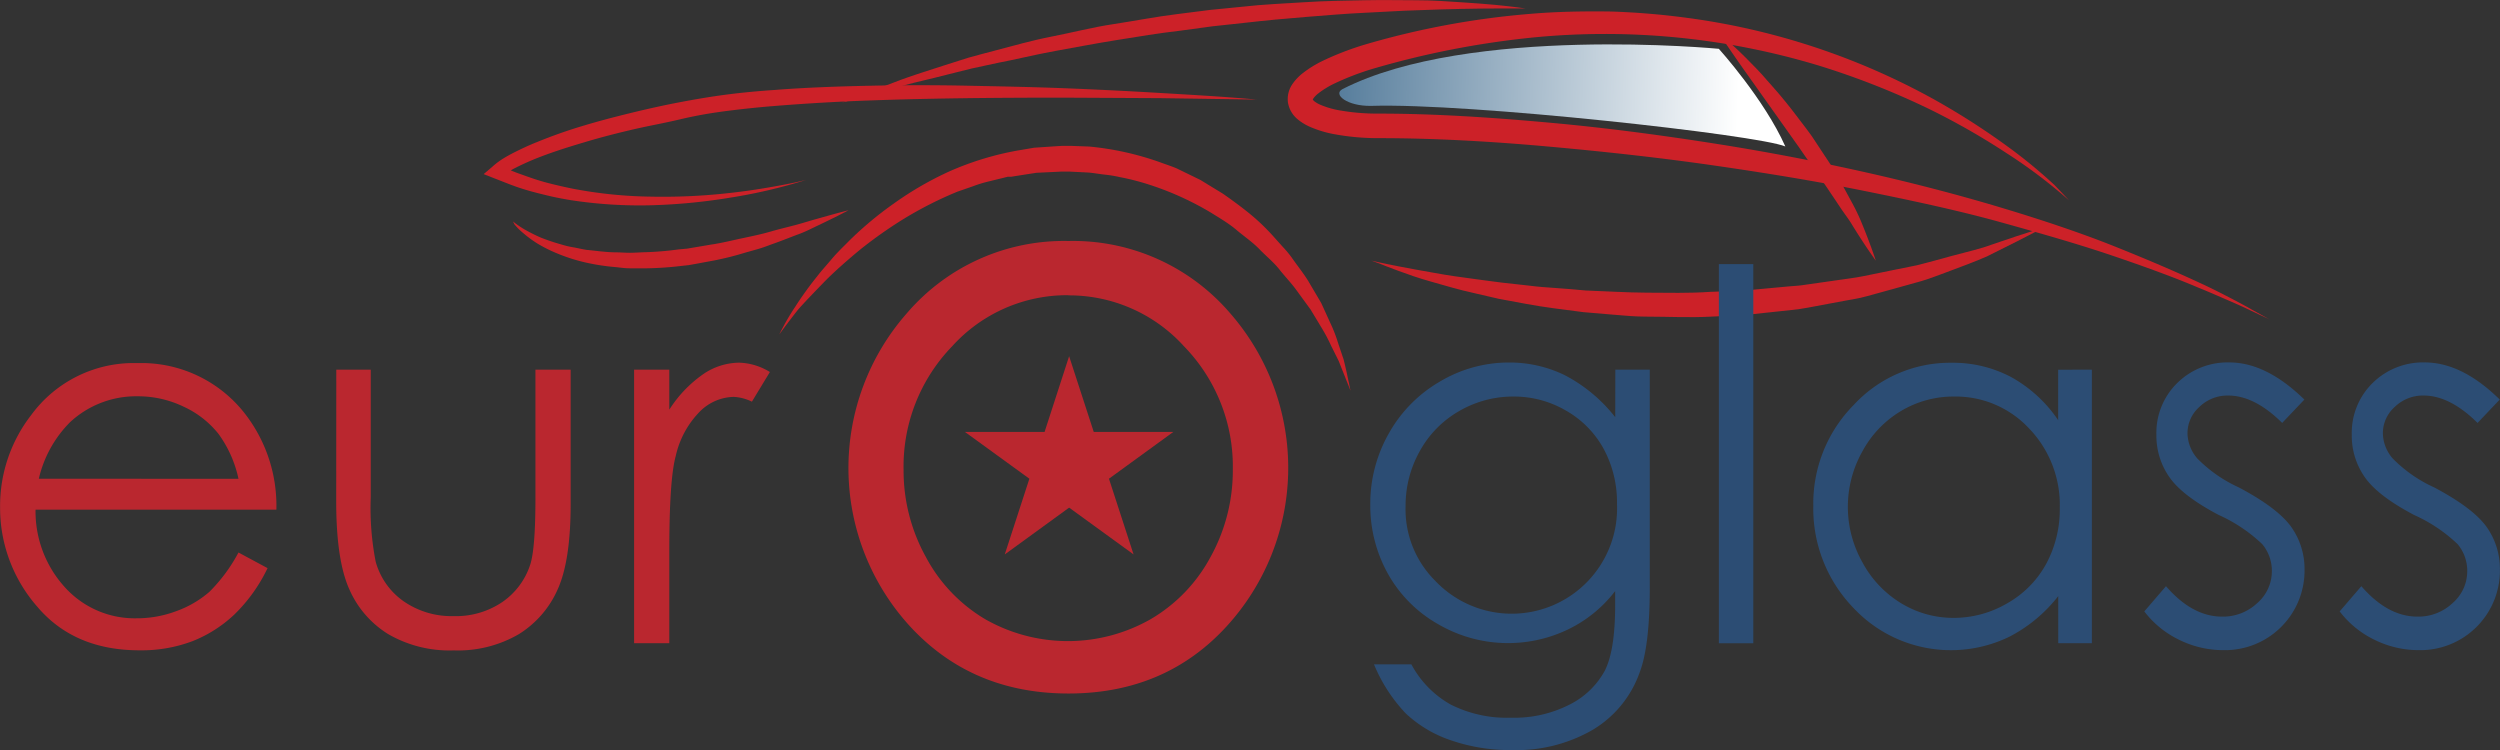 <svg id="Layer_1" data-name="Layer 1" xmlns="http://www.w3.org/2000/svg" xmlns:xlink="http://www.w3.org/1999/xlink" viewBox="0 0 297.51 89.29"><rect x="0" y="0" width="297.51" height="89.29" fill="#333333" stroke="none"/><defs><style>.cls-1{fill:#ba272f;}.cls-2{fill:url(#linear-gradient);}.cls-3{fill:#cc2128;}.cls-4{fill:#2c4d74;}</style><linearGradient id="linear-gradient" x1="314.67" y1="217.76" x2="266.53" y2="216.36" gradientUnits="userSpaceOnUse"><stop offset="0" stop-color="#fff"/><stop offset="1" stop-color="#557c9b"/></linearGradient></defs><title>EuroGlass</title><path class="cls-1" d="M136.15,272.07l3.46,1.86a19.24,19.24,0,0,1-3.93,5.5,15.57,15.57,0,0,1-5,3.19,17.18,17.18,0,0,1-6.3,1.09q-7.8,0-12.2-5.22a17.83,17.83,0,0,1-4.4-11.8,17.64,17.64,0,0,1,3.72-11,15.11,15.11,0,0,1,12.64-6.16,15.6,15.6,0,0,1,13,6.31,17.88,17.88,0,0,1,3.52,11.13H112a13.4,13.4,0,0,0,3.55,9.3,11.2,11.2,0,0,0,8.48,3.63,13.35,13.35,0,0,0,4.74-.86,12.39,12.39,0,0,0,3.92-2.29A19.49,19.49,0,0,0,136.15,272.07Zm0-8.77a14,14,0,0,0-2.39-5.36,11.35,11.35,0,0,0-4.15-3.23,12.49,12.49,0,0,0-5.43-1.23,11.55,11.55,0,0,0-8.07,3.08,14,14,0,0,0-3.72,6.73Z" transform="translate(-107.77 -206.32)"/><path class="cls-1" d="M147.79,250.31h4.1v15.2a33.16,33.16,0,0,0,.59,7.66,8.53,8.53,0,0,0,3.36,4.73,10,10,0,0,0,5.91,1.74,9.83,9.83,0,0,0,5.82-1.69,8.64,8.64,0,0,0,3.3-4.44q.62-1.89.62-8v-15.2h4.19v16q0,6.73-1.54,10.14a11.93,11.93,0,0,1-4.63,5.34,14.39,14.39,0,0,1-7.75,1.93,14.54,14.54,0,0,1-7.78-1.93,11.83,11.83,0,0,1-4.66-5.39q-1.54-3.46-1.54-10.4Z" transform="translate(-107.77 -206.32)"/><path class="cls-1" d="M183.23,250.31h4.19v4.76a14.87,14.87,0,0,1,4-4.2,7.69,7.69,0,0,1,4.34-1.39,7.37,7.37,0,0,1,3.63,1.11l-2.14,3.53a5.61,5.61,0,0,0-2.17-.57,5.87,5.87,0,0,0-4,1.72,10.93,10.93,0,0,0-2.9,5.34q-.76,2.78-.76,11.25v11h-4.19Z" transform="translate(-107.77 -206.32)"/><path class="cls-1" d="M234.92,235a24.61,24.61,0,0,1,19.22,8.57,27.94,27.94,0,0,1-.39,37.28q-7.32,8-18.82,8t-18.87-8a27.88,27.88,0,0,1-.39-37.23A24.61,24.61,0,0,1,234.92,235Zm0,6.45a18.44,18.44,0,0,0-13.84,6.08,20.54,20.54,0,0,0-5.78,14.69,21.19,21.19,0,0,0,2.64,10.36A18.91,18.91,0,0,0,225,280a19.89,19.89,0,0,0,19.71,0,18.91,18.91,0,0,0,7.13-7.42,21.19,21.19,0,0,0,2.64-10.36,20.49,20.49,0,0,0-5.81-14.69A18.46,18.46,0,0,0,234.89,241.47Z" transform="translate(-107.77 -206.32)"/><polygon class="cls-1" points="127.23 42.39 130.16 51.4 139.63 51.4 131.97 56.97 134.9 65.98 127.23 60.41 119.57 65.98 122.5 56.97 114.83 51.4 124.31 51.4 127.23 42.39"/><path class="cls-2" d="M312.32,212.13s-29.78-2.87-44.78,4.79c-1.21.62.54,2.05,3.39,2,11.57-.37,46.06,3.45,49.3,4.83C317.75,218.15,312.32,212.13,312.32,212.13Z" transform="translate(-107.77 -206.32)"/><path class="cls-3" d="M354,230.17a60.06,60.06,0,0,0-7.48-5.65,84.7,84.7,0,0,0-9.32-5.3,93.73,93.73,0,0,0-12.9-5.07,87.9,87.9,0,0,0-34.18-3.36,104.89,104.89,0,0,0-19.06,3.74,32.41,32.41,0,0,0-4.51,1.74,10.59,10.59,0,0,0-1.89,1.16,3,3,0,0,0-.59.6c-.12.18-.09.23-.09.15s0,0,.16.16a3.24,3.24,0,0,0,.74.44,10.17,10.17,0,0,0,2.12.64,25.75,25.75,0,0,0,4.81.42c6.89,0,13.77.48,20.49,1.09s13.33,1.5,19.68,2.5,12.47,2.19,18.22,3.49,11.15,2.73,16.08,4.22,9.39,3,13.28,4.56,7.24,3,9.94,4.26c1.36.62,2.55,1.23,3.59,1.77s1.91,1,2.6,1.4l2.15,1.2-2.22-1.05c-.72-.35-1.62-.76-2.69-1.22s-2.28-1-3.67-1.56c-2.75-1.17-6.15-2.41-10.09-3.75s-8.44-2.63-13.37-4-10.34-2.53-16.07-3.69-11.83-2.16-18.15-3.07-12.88-1.63-19.55-2.23-13.46-1-20.25-1a28.62,28.62,0,0,1-5.38-.5,13,13,0,0,1-2.77-.86,6.1,6.1,0,0,1-1.44-.89,3.27,3.27,0,0,1-1.15-2,3.15,3.15,0,0,1,.58-2.25,5.85,5.85,0,0,1,1.18-1.23,13.38,13.38,0,0,1,2.44-1.5,35.2,35.2,0,0,1,4.94-1.9,97.73,97.73,0,0,1,19.7-3.66c3.24-.28,6.44-.32,9.57-.28a88.61,88.61,0,0,1,9.13.76,83.31,83.31,0,0,1,29.17,9.6,85.58,85.58,0,0,1,9.13,5.85,59.69,59.69,0,0,1,5.37,4.43C353.42,229.54,354,230.17,354,230.17Z" transform="translate(-107.77 -206.32)"/><path class="cls-3" d="M168.83,232.67a4.53,4.53,0,0,0,.37.3,10.39,10.39,0,0,0,1.11.72,19.6,19.6,0,0,0,1.81.9,23.77,23.77,0,0,0,2.48.83,9.81,9.81,0,0,0,1.45.34c.51.09,1,.22,1.56.3,1.09.1,2.23.28,3.43.29.6,0,1.2.06,1.82.05s1.24-.06,1.87-.07a37.73,37.73,0,0,0,3.8-.33l1-.09.95-.16,1.89-.32c1.25-.18,2.47-.49,3.65-.74s2.34-.49,3.41-.8,2.1-.55,3-.79,1.8-.53,2.57-.74l2-.56c1.11-.3,1.75-.46,1.75-.46s-.58.31-1.61.83l-1.87.91c-.73.33-1.53.77-2.46,1.11s-1.92.75-3,1.13c-.54.19-1.08.41-1.65.58s-1.16.33-1.76.5a34.88,34.88,0,0,1-3.72.93l-1.94.36-1,.18-1,.11a39.62,39.62,0,0,1-4,.27c-.66,0-1.31,0-2,0s-1.29-.11-1.91-.16a25.54,25.54,0,0,1-3.58-.58,20.74,20.74,0,0,1-3.1-1,17.12,17.12,0,0,1-2.46-1.23,14,14,0,0,1-1.7-1.26,7.63,7.63,0,0,1-1-1A4.53,4.53,0,0,1,168.83,232.67Z" transform="translate(-107.77 -206.32)"/><path class="cls-3" d="M200.5,246.13s.15-.31.46-.89.78-1.42,1.46-2.44a41.59,41.59,0,0,1,2.59-3.59c.52-.68,1.14-1.35,1.76-2.09s1.36-1.44,2.1-2.19a42,42,0,0,1,5.27-4.39,39.31,39.31,0,0,1,6.69-3.86,35.67,35.67,0,0,1,8-2.44l2-.34,2.2-.15,1.11-.07c.37,0,.72,0,1.09,0l2.17.08a34.84,34.84,0,0,1,8.42,1.87c.67.25,1.35.46,2,.74l1.89.92.94.46.88.54,1.74,1.06c1.11.77,2.18,1.56,3.18,2.37s1.92,1.7,2.75,2.61l1.21,1.35a12.22,12.22,0,0,1,1.12,1.35c.66.95,1.36,1.81,1.92,2.72l1.55,2.63,1.14,2.5a17,17,0,0,1,.86,2.24l.65,1.93c.31,1.19.49,2.14.63,2.77l.21,1-1.41-3.54-.89-1.79a20.16,20.16,0,0,0-1.09-2.07l-1.37-2.27L262,240.78c-.6-.82-1.34-1.58-2-2.42s-1.57-1.57-2.37-2.4-1.8-1.5-2.72-2.28-2-1.41-3.06-2.07a35.51,35.51,0,0,0-7-3.21,29.32,29.32,0,0,0-3.8-1,15.83,15.83,0,0,0-2-.32c-.66-.08-1.31-.21-2-.24l-2-.1c-.33,0-.66,0-1,0l-1,.05-1.93.09-2,.31-1,.16-.25,0h-.05l-.12,0-.47.12-1.88.46a15.66,15.66,0,0,0-1.83.57l-1.79.62a45,45,0,0,0-6.48,3.29,51.68,51.68,0,0,0-5.36,3.81c-1.57,1.32-3,2.58-4.15,3.77s-2.19,2.26-3,3.18C201.3,245,200.5,246.13,200.5,246.13Z" transform="translate(-107.77 -206.32)"/><path class="cls-3" d="M270.93,237.33l.9.2c.58.14,1.45.29,2.55.52s2.44.44,4,.73,3.26.54,5.15.78c.95.12,1.93.27,2.95.39l3.16.35c1.08.14,2.2.23,3.34.3s2.3.19,3.49.29c2.37.08,4.82.25,7.31.26s5,.08,7.54-.1l3.78-.13,3.74-.35,1.85-.17c.61-.05,1.23-.08,1.83-.18l3.57-.51c1.17-.18,2.33-.3,3.45-.53l3.28-.67,3.11-.63c1-.24,1.94-.52,2.86-.76,1.83-.52,3.54-.91,5-1.35l3.81-1.29c2.13-.7,3.36-1.08,3.36-1.08s-1.12.61-3.13,1.63l-3.64,1.82c-1.44.63-3.1,1.24-4.92,1.92-.91.33-1.85.71-2.84,1l-3.12.87-3.3.91c-1.12.33-2.31.47-3.5.71l-3.64.68c-1.23.24-2.49.32-3.76.47l-3.83.41-3.88.18c-2.59.14-5.18,0-7.72,0-1.27,0-2.53-.11-3.78-.22l-3.68-.31c-2.4-.32-4.73-.58-6.91-1l-3.18-.59c-1-.22-2-.46-2.94-.68-1.89-.41-3.59-.94-5.1-1.36s-2.8-.88-3.86-1.27-1.88-.71-2.44-.94Z" transform="translate(-107.77 -206.32)"/><path class="cls-3" d="M312.32,210.27s.41.32,1.09.93,1.64,1.49,2.72,2.61c.55.55,1.14,1.16,1.72,1.83s1.22,1.37,1.84,2.11,1.25,1.53,1.87,2.35,1.26,1.63,1.86,2.48l1.71,2.59c.57.85,1.11,1.7,1.57,2.56s.92,1.69,1.34,2.48a24.82,24.82,0,0,1,1.12,2.26c1.21,2.89,1.84,4.87,1.84,4.87s-1.25-1.7-2.85-4.31c-.39-.66-.92-1.32-1.4-2.05s-1-1.49-1.54-2.3-1.13-1.59-1.69-2.43l-1.74-2.51-6.53-9.2c-.89-1.26-1.62-2.33-2.13-3.08Z" transform="translate(-107.77 -206.32)"/><path class="cls-3" d="M257.33,218.17,245.84,218l-11.49-.06c-7.66,0-15.31.06-22.95.33q-5.73.2-11.43.66c-1.9.15-3.79.35-5.67.59s-3.7.55-5.59,1-3.73.77-5.58,1.2-3.69.9-5.51,1.44-3.62,1.09-5.38,1.76c-.88.33-1.74.7-2.58,1.1-.41.2-.83.41-1.22.64a8.38,8.38,0,0,0-1,.67l-.23-1.32c.7.3,1.39.63,2.11.89s1.44.52,2.17.76,1.47.44,2.22.62,1.5.35,2.25.5a52.73,52.73,0,0,0,9.21.94,70.61,70.61,0,0,0,9.31-.42q2.32-.25,4.63-.65c1.54-.26,3.08-.55,4.59-.92a62.75,62.75,0,0,1-9.15,2.13,68.94,68.94,0,0,1-9.39.89,53.84,53.84,0,0,1-9.46-.61c-.78-.13-1.56-.27-2.34-.45s-1.55-.37-2.32-.58-1.53-.45-2.28-.73-1.49-.58-2.24-.87l-1.19-.47,1-.85a8.74,8.74,0,0,1,1.32-1c.43-.27.87-.5,1.31-.73.88-.44,1.77-.86,2.68-1.22q2.71-1.11,5.49-1.94c1.85-.56,3.72-1.05,5.6-1.51s3.78-.89,5.65-1.25,3.83-.7,5.74-.95,3.84-.43,5.77-.56c3.84-.3,7.69-.43,11.53-.51s7.68-.08,11.52,0,7.67.15,11.5.3,7.66.34,11.49.57S253.51,217.82,257.33,218.17Z" transform="translate(-107.77 -206.32)"/><path class="cls-3" d="M289.33,207.33l-.93,0h-2.62c-2.26,0-5.48.06-9.35.21-1.93.05-4,.2-6.23.3s-4.53.3-6.94.49-4.89.42-7.4.71l-3.8.41-3.82.52c-2.55.29-5.09.72-7.59,1.12s-4.94.87-7.32,1.3-4.64,1-6.81,1.41l-3.15.68-2.92.73c-1.87.49-3.6.86-5.12,1.27l-3.92,1.11c-2.18.61-3.43.93-3.43.93s1.2-.49,3.31-1.3l3.82-1.45c1.48-.54,3.18-1.07,5-1.66l2.89-.92c1-.29,2.06-.55,3.13-.84,2.16-.56,4.42-1.22,6.8-1.68s4.82-1.1,7.35-1.48,5.07-.89,7.65-1.2l3.85-.49,3.84-.38c2.54-.29,5.05-.38,7.47-.54s4.78-.18,7-.23,4.33,0,6.27,0,3.72.14,5.3.24,2.95.21,4.07.31C288.05,207.13,289.33,207.33,289.33,207.33Z" transform="translate(-107.77 -206.32)"/><path class="cls-4" d="M300,250.31h4.1v25.94q0,6.85-1.17,10a13,13,0,0,1-5.6,6.91,18.09,18.09,0,0,1-9.58,2.42,21.53,21.53,0,0,1-7.37-1.18,14.68,14.68,0,0,1-5.32-3.18,19,19,0,0,1-3.78-5.84h4.45a11.89,11.89,0,0,0,4.69,4.79,14.83,14.83,0,0,0,7.13,1.56,14.48,14.48,0,0,0,7.08-1.6,9.68,9.68,0,0,0,4.12-4q1.23-2.42,1.23-7.8v-1.67a15.59,15.59,0,0,1-5.66,4.59,16.49,16.49,0,0,1-15.37-.63,15.66,15.66,0,0,1-6-6,16.67,16.67,0,0,1-2.11-8.29,16.88,16.88,0,0,1,2.2-8.42,16.32,16.32,0,0,1,6.08-6.18,16,16,0,0,1,8.2-2.27,15,15,0,0,1,6.67,1.51,18.48,18.48,0,0,1,6,5Zm-12.1,3.2a12.76,12.76,0,0,0-6.47,1.72,12.33,12.33,0,0,0-4.69,4.76,13.23,13.23,0,0,0-1.7,6.57,12,12,0,0,0,3.51,8.86,12.54,12.54,0,0,0,21.65-9.1,13.44,13.44,0,0,0-1.58-6.57,11.66,11.66,0,0,0-4.48-4.56A12.27,12.27,0,0,0,288,253.51Z" transform="translate(-107.77 -206.32)"/><path class="cls-4" d="M312.32,237.75h4.1v45.12h-4.1Z" transform="translate(-107.77 -206.32)"/><path class="cls-4" d="M356.71,250.31v32.55h-4v-5.6a17.66,17.66,0,0,1-5.79,4.82,15.9,15.9,0,0,1-18.57-3.4,17,17,0,0,1-4.79-12.19,16.68,16.68,0,0,1,4.83-12,15.6,15.6,0,0,1,11.63-5,14.79,14.79,0,0,1,7.1,1.71,16.29,16.29,0,0,1,5.58,5.12v-6Zm-16.39,3.2a12.16,12.16,0,0,0-6.32,1.72,12.48,12.48,0,0,0-4.61,4.83,13.44,13.44,0,0,0,0,13.15A12.73,12.73,0,0,0,334,278.1a11.93,11.93,0,0,0,6.25,1.75,12.59,12.59,0,0,0,6.38-1.73,12,12,0,0,0,4.64-4.69,13.62,13.62,0,0,0,1.62-6.67,13.1,13.1,0,0,0-3.64-9.44A11.94,11.94,0,0,0,340.32,253.51Z" transform="translate(-107.77 -206.32)"/><path class="cls-4" d="M382,253.87l-2.64,2.78q-3.29-3.26-6.43-3.26a4.81,4.81,0,0,0-3.42,1.35,4.2,4.2,0,0,0-1.42,3.14,4.71,4.71,0,0,0,1.17,3,16.49,16.49,0,0,0,4.93,3.44q4.58,2.42,6.22,4.67a8.63,8.63,0,0,1,1.61,5.12,9.47,9.47,0,0,1-9.65,9.58,11.85,11.85,0,0,1-5.27-1.23,11.49,11.49,0,0,1-4.15-3.38l2.58-3q3.14,3.62,6.67,3.62a5.93,5.93,0,0,0,4.2-1.62,5,5,0,0,0,1.73-3.8,4.93,4.93,0,0,0-1.14-3.2,18.4,18.4,0,0,0-5.17-3.47q-4.32-2.27-5.87-4.49a8.58,8.58,0,0,1-1.56-5.06,8.31,8.31,0,0,1,2.48-6.16,8.54,8.54,0,0,1,6.26-2.45Q377.5,249.48,382,253.87Z" transform="translate(-107.77 -206.32)"/><path class="cls-4" d="M405.25,253.87l-2.64,2.78q-3.29-3.26-6.43-3.26a4.81,4.81,0,0,0-3.42,1.35,4.2,4.2,0,0,0-1.42,3.14,4.71,4.71,0,0,0,1.17,3,16.49,16.49,0,0,0,4.93,3.44q4.58,2.42,6.22,4.67a8.63,8.63,0,0,1,1.61,5.12,9.47,9.47,0,0,1-9.65,9.58,11.85,11.85,0,0,1-5.27-1.23,11.49,11.49,0,0,1-4.15-3.38l2.58-3q3.14,3.62,6.67,3.62a5.93,5.93,0,0,0,4.2-1.62,5,5,0,0,0,1.73-3.8,4.93,4.93,0,0,0-1.14-3.2,18.4,18.4,0,0,0-5.17-3.47q-4.32-2.27-5.87-4.49a8.58,8.58,0,0,1-1.56-5.06,8.31,8.31,0,0,1,2.48-6.16,8.54,8.54,0,0,1,6.26-2.45Q400.79,249.48,405.25,253.87Z" transform="translate(-107.77 -206.32)"/></svg>